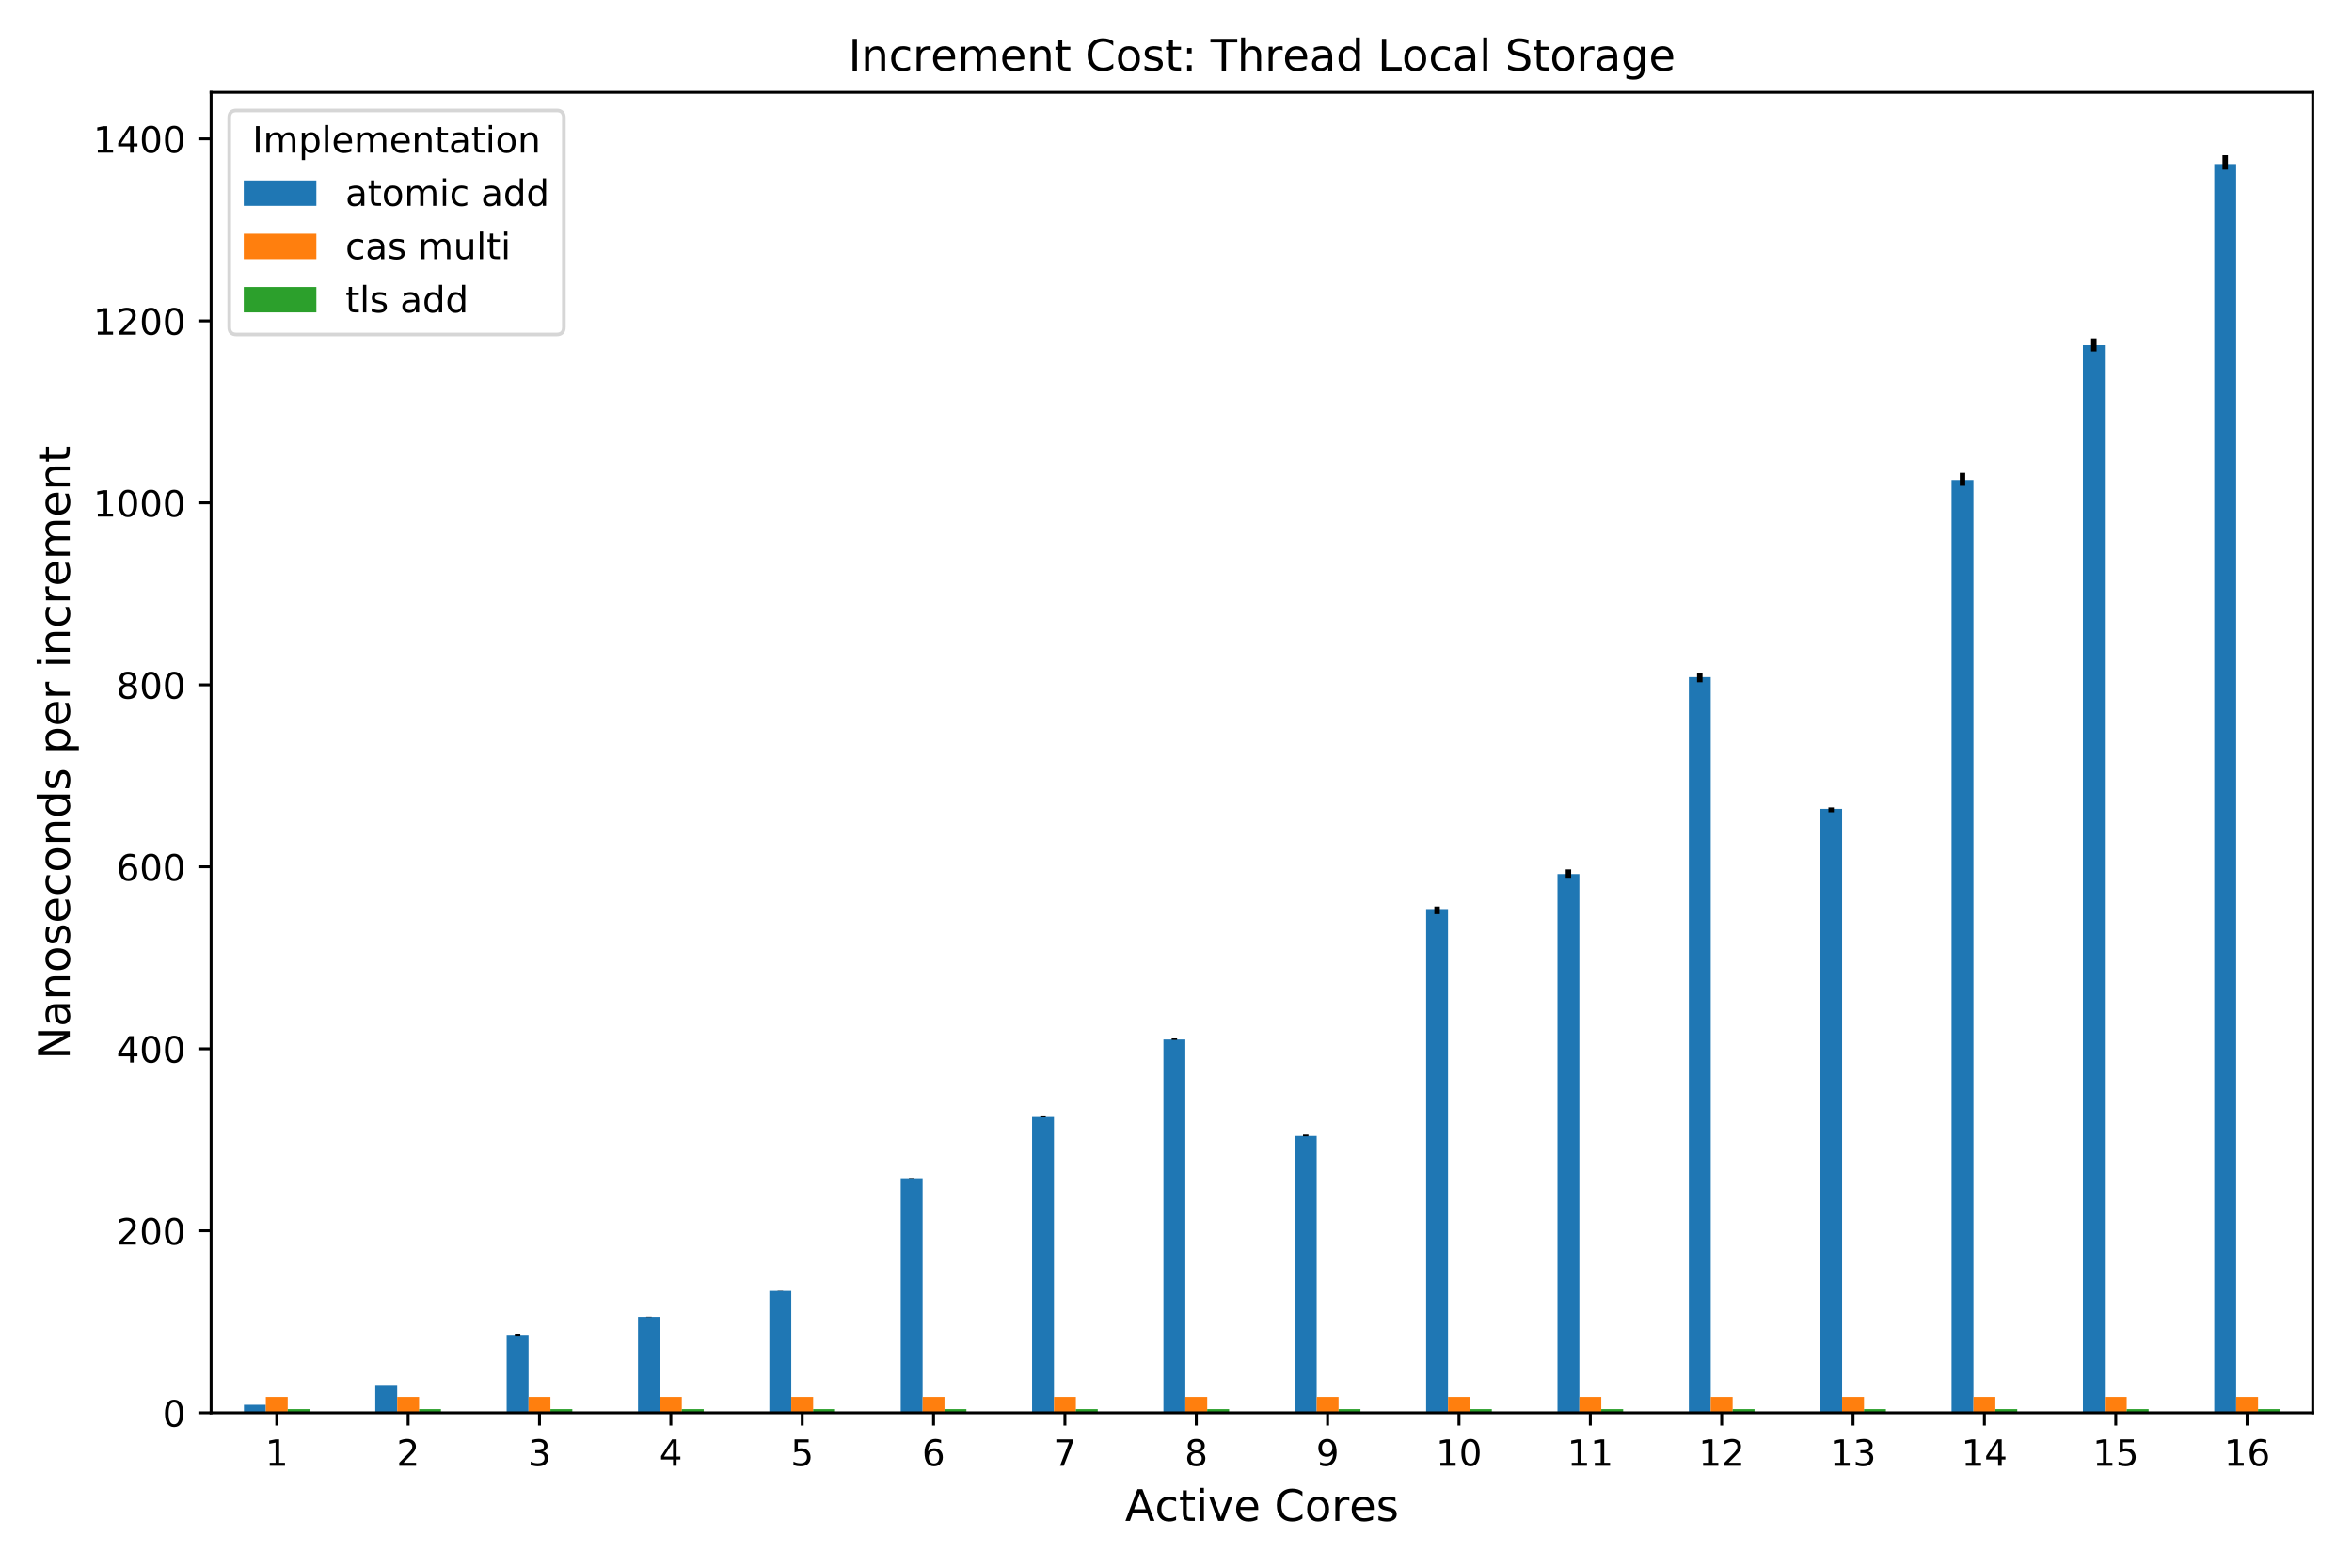 <?xml version="1.0" encoding="utf-8" standalone="no"?>
<!DOCTYPE svg PUBLIC "-//W3C//DTD SVG 1.1//EN"
  "http://www.w3.org/Graphics/SVG/1.1/DTD/svg11.dtd">
<!-- Created with matplotlib (https://matplotlib.org/) -->
<svg height="432pt" version="1.1" viewBox="0 0 648 432" width="648pt" xmlns="http://www.w3.org/2000/svg" xmlns:xlink="http://www.w3.org/1999/xlink">
 <defs>
  <style type="text/css">
*{stroke-linecap:butt;stroke-linejoin:round;}
  </style>
 </defs>
 <g id="figure_1">
  <g id="patch_1">
   <path d="M 0 432 
L 648 432 
L 648 0 
L 0 0 
z
" style="fill:#ffffff;"/>
  </g>
  <g id="axes_1">
   <g id="patch_2">
    <path d="M 58.16 389.32 
L 637.2 389.32 
L 637.2 25.44 
L 58.16 25.44 
z
" style="fill:#ffffff;"/>
   </g>
   <g id="patch_3">
    <path clip-path="url(#p54c3fcca10)" d="M 67.207 389.32 
L 73.239 389.32 
L 73.239 387.113 
L 67.207 387.113 
z
" style="fill:#1f77b4;"/>
   </g>
   <g id="patch_4">
    <path clip-path="url(#p54c3fcca10)" d="M 103.397 389.32 
L 109.429 389.32 
L 109.429 381.622 
L 103.397 381.622 
z
" style="fill:#1f77b4;"/>
   </g>
   <g id="patch_5">
    <path clip-path="url(#p54c3fcca10)" d="M 139.588 389.32 
L 145.619 389.32 
L 145.619 367.855 
L 139.588 367.855 
z
" style="fill:#1f77b4;"/>
   </g>
   <g id="patch_6">
    <path clip-path="url(#p54c3fcca10)" d="M 175.778 389.32 
L 181.809 389.32 
L 181.809 362.89 
L 175.778 362.89 
z
" style="fill:#1f77b4;"/>
   </g>
   <g id="patch_7">
    <path clip-path="url(#p54c3fcca10)" d="M 211.968 389.32 
L 217.999 389.32 
L 217.999 355.518 
L 211.968 355.518 
z
" style="fill:#1f77b4;"/>
   </g>
   <g id="patch_8">
    <path clip-path="url(#p54c3fcca10)" d="M 248.157 389.32 
L 254.189 389.32 
L 254.189 324.675 
L 248.157 324.675 
z
" style="fill:#1f77b4;"/>
   </g>
   <g id="patch_9">
    <path clip-path="url(#p54c3fcca10)" d="M 284.348 389.32 
L 290.379 389.32 
L 290.379 307.573 
L 284.348 307.573 
z
" style="fill:#1f77b4;"/>
   </g>
   <g id="patch_10">
    <path clip-path="url(#p54c3fcca10)" d="M 320.538 389.32 
L 326.569 389.32 
L 326.569 286.459 
L 320.538 286.459 
z
" style="fill:#1f77b4;"/>
   </g>
   <g id="patch_11">
    <path clip-path="url(#p54c3fcca10)" d="M 356.728 389.32 
L 362.759 389.32 
L 362.759 313.039 
L 356.728 313.039 
z
" style="fill:#1f77b4;"/>
   </g>
   <g id="patch_12">
    <path clip-path="url(#p54c3fcca10)" d="M 392.918 389.32 
L 398.949 389.32 
L 398.949 250.5 
L 392.918 250.5 
z
" style="fill:#1f77b4;"/>
   </g>
   <g id="patch_13">
    <path clip-path="url(#p54c3fcca10)" d="M 429.108 389.32 
L 435.139 389.32 
L 435.139 240.871 
L 429.108 240.871 
z
" style="fill:#1f77b4;"/>
   </g>
   <g id="patch_14">
    <path clip-path="url(#p54c3fcca10)" d="M 465.298 389.32 
L 471.329 389.32 
L 471.329 186.582 
L 465.298 186.582 
z
" style="fill:#1f77b4;"/>
   </g>
   <g id="patch_15">
    <path clip-path="url(#p54c3fcca10)" d="M 501.488 389.32 
L 507.519 389.32 
L 507.519 222.892 
L 501.488 222.892 
z
" style="fill:#1f77b4;"/>
   </g>
   <g id="patch_16">
    <path clip-path="url(#p54c3fcca10)" d="M 537.678 389.32 
L 543.709 389.32 
L 543.709 132.268 
L 537.678 132.268 
z
" style="fill:#1f77b4;"/>
   </g>
   <g id="patch_17">
    <path clip-path="url(#p54c3fcca10)" d="M 573.867 389.32 
L 579.899 389.32 
L 579.899 95.131 
L 573.867 95.131 
z
" style="fill:#1f77b4;"/>
   </g>
   <g id="patch_18">
    <path clip-path="url(#p54c3fcca10)" d="M 610.058 389.32 
L 616.089 389.32 
L 616.089 45.205 
L 610.058 45.205 
z
" style="fill:#1f77b4;"/>
   </g>
   <g id="patch_19">
    <path clip-path="url(#p54c3fcca10)" d="M 73.239 389.32 
L 79.271 389.32 
L 79.271 384.932 
L 73.239 384.932 
z
" style="fill:#ff7f0e;"/>
   </g>
   <g id="patch_20">
    <path clip-path="url(#p54c3fcca10)" d="M 109.429 389.32 
L 115.461 389.32 
L 115.461 384.932 
L 109.429 384.932 
z
" style="fill:#ff7f0e;"/>
   </g>
   <g id="patch_21">
    <path clip-path="url(#p54c3fcca10)" d="M 145.619 389.32 
L 151.651 389.32 
L 151.651 384.932 
L 145.619 384.932 
z
" style="fill:#ff7f0e;"/>
   </g>
   <g id="patch_22">
    <path clip-path="url(#p54c3fcca10)" d="M 181.809 389.32 
L 187.841 389.32 
L 187.841 384.932 
L 181.809 384.932 
z
" style="fill:#ff7f0e;"/>
   </g>
   <g id="patch_23">
    <path clip-path="url(#p54c3fcca10)" d="M 217.999 389.32 
L 224.031 389.32 
L 224.031 384.932 
L 217.999 384.932 
z
" style="fill:#ff7f0e;"/>
   </g>
   <g id="patch_24">
    <path clip-path="url(#p54c3fcca10)" d="M 254.189 389.32 
L 260.221 389.32 
L 260.221 384.932 
L 254.189 384.932 
z
" style="fill:#ff7f0e;"/>
   </g>
   <g id="patch_25">
    <path clip-path="url(#p54c3fcca10)" d="M 290.379 389.32 
L 296.411 389.32 
L 296.411 384.932 
L 290.379 384.932 
z
" style="fill:#ff7f0e;"/>
   </g>
   <g id="patch_26">
    <path clip-path="url(#p54c3fcca10)" d="M 326.569 389.32 
L 332.601 389.32 
L 332.601 384.932 
L 326.569 384.932 
z
" style="fill:#ff7f0e;"/>
   </g>
   <g id="patch_27">
    <path clip-path="url(#p54c3fcca10)" d="M 362.759 389.32 
L 368.791 389.32 
L 368.791 384.932 
L 362.759 384.932 
z
" style="fill:#ff7f0e;"/>
   </g>
   <g id="patch_28">
    <path clip-path="url(#p54c3fcca10)" d="M 398.949 389.32 
L 404.981 389.32 
L 404.981 384.932 
L 398.949 384.932 
z
" style="fill:#ff7f0e;"/>
   </g>
   <g id="patch_29">
    <path clip-path="url(#p54c3fcca10)" d="M 435.139 389.32 
L 441.171 389.32 
L 441.171 384.932 
L 435.139 384.932 
z
" style="fill:#ff7f0e;"/>
   </g>
   <g id="patch_30">
    <path clip-path="url(#p54c3fcca10)" d="M 471.329 389.32 
L 477.361 389.32 
L 477.361 384.932 
L 471.329 384.932 
z
" style="fill:#ff7f0e;"/>
   </g>
   <g id="patch_31">
    <path clip-path="url(#p54c3fcca10)" d="M 507.519 389.32 
L 513.551 389.32 
L 513.551 384.932 
L 507.519 384.932 
z
" style="fill:#ff7f0e;"/>
   </g>
   <g id="patch_32">
    <path clip-path="url(#p54c3fcca10)" d="M 543.709 389.32 
L 549.741 389.32 
L 549.741 384.932 
L 543.709 384.932 
z
" style="fill:#ff7f0e;"/>
   </g>
   <g id="patch_33">
    <path clip-path="url(#p54c3fcca10)" d="M 579.899 389.32 
L 585.931 389.32 
L 585.931 384.932 
L 579.899 384.932 
z
" style="fill:#ff7f0e;"/>
   </g>
   <g id="patch_34">
    <path clip-path="url(#p54c3fcca10)" d="M 616.089 389.32 
L 622.121 389.32 
L 622.121 384.932 
L 616.089 384.932 
z
" style="fill:#ff7f0e;"/>
   </g>
   <g id="patch_35">
    <path clip-path="url(#p54c3fcca10)" d="M 79.271 389.32 
L 85.302 389.32 
L 85.302 388.292 
L 79.271 388.292 
z
" style="fill:#2ca02c;"/>
   </g>
   <g id="patch_36">
    <path clip-path="url(#p54c3fcca10)" d="M 115.461 389.32 
L 121.493 389.32 
L 121.493 388.292 
L 115.461 388.292 
z
" style="fill:#2ca02c;"/>
   </g>
   <g id="patch_37">
    <path clip-path="url(#p54c3fcca10)" d="M 151.651 389.32 
L 157.683 389.32 
L 157.683 388.292 
L 151.651 388.292 
z
" style="fill:#2ca02c;"/>
   </g>
   <g id="patch_38">
    <path clip-path="url(#p54c3fcca10)" d="M 187.841 389.32 
L 193.873 389.32 
L 193.873 388.292 
L 187.841 388.292 
z
" style="fill:#2ca02c;"/>
   </g>
   <g id="patch_39">
    <path clip-path="url(#p54c3fcca10)" d="M 224.031 389.32 
L 230.062 389.32 
L 230.062 388.292 
L 224.031 388.292 
z
" style="fill:#2ca02c;"/>
   </g>
   <g id="patch_40">
    <path clip-path="url(#p54c3fcca10)" d="M 260.221 389.32 
L 266.252 389.32 
L 266.252 388.292 
L 260.221 388.292 
z
" style="fill:#2ca02c;"/>
   </g>
   <g id="patch_41">
    <path clip-path="url(#p54c3fcca10)" d="M 296.411 389.32 
L 302.442 389.32 
L 302.442 388.292 
L 296.411 388.292 
z
" style="fill:#2ca02c;"/>
   </g>
   <g id="patch_42">
    <path clip-path="url(#p54c3fcca10)" d="M 332.601 389.32 
L 338.632 389.32 
L 338.632 388.292 
L 332.601 388.292 
z
" style="fill:#2ca02c;"/>
   </g>
   <g id="patch_43">
    <path clip-path="url(#p54c3fcca10)" d="M 368.791 389.32 
L 374.822 389.32 
L 374.822 388.292 
L 368.791 388.292 
z
" style="fill:#2ca02c;"/>
   </g>
   <g id="patch_44">
    <path clip-path="url(#p54c3fcca10)" d="M 404.981 389.32 
L 411.012 389.32 
L 411.012 388.292 
L 404.981 388.292 
z
" style="fill:#2ca02c;"/>
   </g>
   <g id="patch_45">
    <path clip-path="url(#p54c3fcca10)" d="M 441.171 389.32 
L 447.202 389.32 
L 447.202 388.292 
L 441.171 388.292 
z
" style="fill:#2ca02c;"/>
   </g>
   <g id="patch_46">
    <path clip-path="url(#p54c3fcca10)" d="M 477.361 389.32 
L 483.392 389.32 
L 483.392 388.292 
L 477.361 388.292 
z
" style="fill:#2ca02c;"/>
   </g>
   <g id="patch_47">
    <path clip-path="url(#p54c3fcca10)" d="M 513.551 389.32 
L 519.582 389.32 
L 519.582 388.292 
L 513.551 388.292 
z
" style="fill:#2ca02c;"/>
   </g>
   <g id="patch_48">
    <path clip-path="url(#p54c3fcca10)" d="M 549.741 389.32 
L 555.773 389.32 
L 555.773 388.292 
L 549.741 388.292 
z
" style="fill:#2ca02c;"/>
   </g>
   <g id="patch_49">
    <path clip-path="url(#p54c3fcca10)" d="M 585.931 389.32 
L 591.962 389.32 
L 591.962 388.292 
L 585.931 388.292 
z
" style="fill:#2ca02c;"/>
   </g>
   <g id="patch_50">
    <path clip-path="url(#p54c3fcca10)" d="M 622.121 389.32 
L 628.153 389.32 
L 628.153 388.292 
L 622.121 388.292 
z
" style="fill:#2ca02c;"/>
   </g>
   <g id="matplotlib.axis_1">
    <g id="xtick_1">
     <g id="line2d_1">
      <defs>
       <path d="M 0 0 
L 0 3.5 
" id="mfc518bbc66" style="stroke:#000000;stroke-width:0.8;"/>
      </defs>
      <g>
       <use style="stroke:#000000;stroke-width:0.8;" x="76.255" xlink:href="#mfc518bbc66" y="389.32"/>
      </g>
     </g>
     <g id="text_1">
      <!-- 1 -->
      <defs>
       <path d="M 12.406 8.297 
L 28.516 8.297 
L 28.516 63.922 
L 10.984 60.406 
L 10.984 69.391 
L 28.422 72.906 
L 38.281 72.906 
L 38.281 8.297 
L 54.391 8.297 
L 54.391 0 
L 12.406 0 
z
" id="DejaVuSans-49"/>
      </defs>
      <g transform="translate(73.074 403.918)scale(0.1 -0.1)">
       <use xlink:href="#DejaVuSans-49"/>
      </g>
     </g>
    </g>
    <g id="xtick_2">
     <g id="line2d_2">
      <g>
       <use style="stroke:#000000;stroke-width:0.8;" x="112.445" xlink:href="#mfc518bbc66" y="389.32"/>
      </g>
     </g>
     <g id="text_2">
      <!-- 2 -->
      <defs>
       <path d="M 19.188 8.297 
L 53.609 8.297 
L 53.609 0 
L 7.328 0 
L 7.328 8.297 
Q 12.938 14.109 22.625 23.891 
Q 32.328 33.688 34.812 36.531 
Q 39.547 41.844 41.422 45.531 
Q 43.312 49.219 43.312 52.781 
Q 43.312 58.594 39.234 62.25 
Q 35.156 65.922 28.609 65.922 
Q 23.969 65.922 18.812 64.312 
Q 13.672 62.703 7.812 59.422 
L 7.812 69.391 
Q 13.766 71.781 18.938 73 
Q 24.125 74.219 28.422 74.219 
Q 39.75 74.219 46.484 68.547 
Q 53.219 62.891 53.219 53.422 
Q 53.219 48.922 51.531 44.891 
Q 49.859 40.875 45.406 35.406 
Q 44.188 33.984 37.641 27.219 
Q 31.109 20.453 19.188 8.297 
z
" id="DejaVuSans-50"/>
      </defs>
      <g transform="translate(109.264 403.918)scale(0.1 -0.1)">
       <use xlink:href="#DejaVuSans-50"/>
      </g>
     </g>
    </g>
    <g id="xtick_3">
     <g id="line2d_3">
      <g>
       <use style="stroke:#000000;stroke-width:0.8;" x="148.635" xlink:href="#mfc518bbc66" y="389.32"/>
      </g>
     </g>
     <g id="text_3">
      <!-- 3 -->
      <defs>
       <path d="M 40.578 39.312 
Q 47.656 37.797 51.625 33 
Q 55.609 28.219 55.609 21.188 
Q 55.609 10.406 48.188 4.484 
Q 40.766 -1.422 27.094 -1.422 
Q 22.516 -1.422 17.656 -0.516 
Q 12.797 0.391 7.625 2.203 
L 7.625 11.719 
Q 11.719 9.328 16.594 8.109 
Q 21.484 6.891 26.812 6.891 
Q 36.078 6.891 40.938 10.547 
Q 45.797 14.203 45.797 21.188 
Q 45.797 27.641 41.281 31.266 
Q 36.766 34.906 28.719 34.906 
L 20.219 34.906 
L 20.219 43.016 
L 29.109 43.016 
Q 36.375 43.016 40.234 45.922 
Q 44.094 48.828 44.094 54.297 
Q 44.094 59.906 40.109 62.906 
Q 36.141 65.922 28.719 65.922 
Q 24.656 65.922 20.016 65.031 
Q 15.375 64.156 9.812 62.312 
L 9.812 71.094 
Q 15.438 72.656 20.344 73.438 
Q 25.25 74.219 29.594 74.219 
Q 40.828 74.219 47.359 69.109 
Q 53.906 64.016 53.906 55.328 
Q 53.906 49.266 50.438 45.094 
Q 46.969 40.922 40.578 39.312 
z
" id="DejaVuSans-51"/>
      </defs>
      <g transform="translate(145.454 403.918)scale(0.1 -0.1)">
       <use xlink:href="#DejaVuSans-51"/>
      </g>
     </g>
    </g>
    <g id="xtick_4">
     <g id="line2d_4">
      <g>
       <use style="stroke:#000000;stroke-width:0.8;" x="184.825" xlink:href="#mfc518bbc66" y="389.32"/>
      </g>
     </g>
     <g id="text_4">
      <!-- 4 -->
      <defs>
       <path d="M 37.797 64.312 
L 12.891 25.391 
L 37.797 25.391 
z
M 35.203 72.906 
L 47.609 72.906 
L 47.609 25.391 
L 58.016 25.391 
L 58.016 17.188 
L 47.609 17.188 
L 47.609 0 
L 37.797 0 
L 37.797 17.188 
L 4.891 17.188 
L 4.891 26.703 
z
" id="DejaVuSans-52"/>
      </defs>
      <g transform="translate(181.644 403.918)scale(0.1 -0.1)">
       <use xlink:href="#DejaVuSans-52"/>
      </g>
     </g>
    </g>
    <g id="xtick_5">
     <g id="line2d_5">
      <g>
       <use style="stroke:#000000;stroke-width:0.8;" x="221.015" xlink:href="#mfc518bbc66" y="389.32"/>
      </g>
     </g>
     <g id="text_5">
      <!-- 5 -->
      <defs>
       <path d="M 10.797 72.906 
L 49.516 72.906 
L 49.516 64.594 
L 19.828 64.594 
L 19.828 46.734 
Q 21.969 47.469 24.109 47.828 
Q 26.266 48.188 28.422 48.188 
Q 40.625 48.188 47.75 41.5 
Q 54.891 34.812 54.891 23.391 
Q 54.891 11.625 47.562 5.094 
Q 40.234 -1.422 26.906 -1.422 
Q 22.312 -1.422 17.547 -0.641 
Q 12.797 0.141 7.719 1.703 
L 7.719 11.625 
Q 12.109 9.234 16.797 8.062 
Q 21.484 6.891 26.703 6.891 
Q 35.156 6.891 40.078 11.328 
Q 45.016 15.766 45.016 23.391 
Q 45.016 31 40.078 35.438 
Q 35.156 39.891 26.703 39.891 
Q 22.75 39.891 18.812 39.016 
Q 14.891 38.141 10.797 36.281 
z
" id="DejaVuSans-53"/>
      </defs>
      <g transform="translate(217.834 403.918)scale(0.1 -0.1)">
       <use xlink:href="#DejaVuSans-53"/>
      </g>
     </g>
    </g>
    <g id="xtick_6">
     <g id="line2d_6">
      <g>
       <use style="stroke:#000000;stroke-width:0.8;" x="257.205" xlink:href="#mfc518bbc66" y="389.32"/>
      </g>
     </g>
     <g id="text_6">
      <!-- 6 -->
      <defs>
       <path d="M 33.016 40.375 
Q 26.375 40.375 22.484 35.828 
Q 18.609 31.297 18.609 23.391 
Q 18.609 15.531 22.484 10.953 
Q 26.375 6.391 33.016 6.391 
Q 39.656 6.391 43.531 10.953 
Q 47.406 15.531 47.406 23.391 
Q 47.406 31.297 43.531 35.828 
Q 39.656 40.375 33.016 40.375 
z
M 52.594 71.297 
L 52.594 62.312 
Q 48.875 64.062 45.094 64.984 
Q 41.312 65.922 37.594 65.922 
Q 27.828 65.922 22.672 59.328 
Q 17.531 52.734 16.797 39.406 
Q 19.672 43.656 24.016 45.922 
Q 28.375 48.188 33.594 48.188 
Q 44.578 48.188 50.953 41.516 
Q 57.328 34.859 57.328 23.391 
Q 57.328 12.156 50.688 5.359 
Q 44.047 -1.422 33.016 -1.422 
Q 20.359 -1.422 13.672 8.266 
Q 6.984 17.969 6.984 36.375 
Q 6.984 53.656 15.188 63.938 
Q 23.391 74.219 37.203 74.219 
Q 40.922 74.219 44.703 73.484 
Q 48.484 72.75 52.594 71.297 
z
" id="DejaVuSans-54"/>
      </defs>
      <g transform="translate(254.024 403.918)scale(0.1 -0.1)">
       <use xlink:href="#DejaVuSans-54"/>
      </g>
     </g>
    </g>
    <g id="xtick_7">
     <g id="line2d_7">
      <g>
       <use style="stroke:#000000;stroke-width:0.8;" x="293.395" xlink:href="#mfc518bbc66" y="389.32"/>
      </g>
     </g>
     <g id="text_7">
      <!-- 7 -->
      <defs>
       <path d="M 8.203 72.906 
L 55.078 72.906 
L 55.078 68.703 
L 28.609 0 
L 18.312 0 
L 43.219 64.594 
L 8.203 64.594 
z
" id="DejaVuSans-55"/>
      </defs>
      <g transform="translate(290.214 403.918)scale(0.1 -0.1)">
       <use xlink:href="#DejaVuSans-55"/>
      </g>
     </g>
    </g>
    <g id="xtick_8">
     <g id="line2d_8">
      <g>
       <use style="stroke:#000000;stroke-width:0.8;" x="329.585" xlink:href="#mfc518bbc66" y="389.32"/>
      </g>
     </g>
     <g id="text_8">
      <!-- 8 -->
      <defs>
       <path d="M 31.781 34.625 
Q 24.75 34.625 20.719 30.859 
Q 16.703 27.094 16.703 20.516 
Q 16.703 13.922 20.719 10.156 
Q 24.75 6.391 31.781 6.391 
Q 38.812 6.391 42.859 10.172 
Q 46.922 13.969 46.922 20.516 
Q 46.922 27.094 42.891 30.859 
Q 38.875 34.625 31.781 34.625 
z
M 21.922 38.812 
Q 15.578 40.375 12.031 44.719 
Q 8.5 49.078 8.5 55.328 
Q 8.5 64.062 14.719 69.141 
Q 20.953 74.219 31.781 74.219 
Q 42.672 74.219 48.875 69.141 
Q 55.078 64.062 55.078 55.328 
Q 55.078 49.078 51.531 44.719 
Q 48 40.375 41.703 38.812 
Q 48.828 37.156 52.797 32.312 
Q 56.781 27.484 56.781 20.516 
Q 56.781 9.906 50.312 4.234 
Q 43.844 -1.422 31.781 -1.422 
Q 19.734 -1.422 13.25 4.234 
Q 6.781 9.906 6.781 20.516 
Q 6.781 27.484 10.781 32.312 
Q 14.797 37.156 21.922 38.812 
z
M 18.312 54.391 
Q 18.312 48.734 21.844 45.562 
Q 25.391 42.391 31.781 42.391 
Q 38.141 42.391 41.719 45.562 
Q 45.312 48.734 45.312 54.391 
Q 45.312 60.062 41.719 63.234 
Q 38.141 66.406 31.781 66.406 
Q 25.391 66.406 21.844 63.234 
Q 18.312 60.062 18.312 54.391 
z
" id="DejaVuSans-56"/>
      </defs>
      <g transform="translate(326.404 403.918)scale(0.1 -0.1)">
       <use xlink:href="#DejaVuSans-56"/>
      </g>
     </g>
    </g>
    <g id="xtick_9">
     <g id="line2d_9">
      <g>
       <use style="stroke:#000000;stroke-width:0.8;" x="365.775" xlink:href="#mfc518bbc66" y="389.32"/>
      </g>
     </g>
     <g id="text_9">
      <!-- 9 -->
      <defs>
       <path d="M 10.984 1.516 
L 10.984 10.5 
Q 14.703 8.734 18.5 7.812 
Q 22.312 6.891 25.984 6.891 
Q 35.75 6.891 40.891 13.453 
Q 46.047 20.016 46.781 33.406 
Q 43.953 29.203 39.594 26.953 
Q 35.25 24.703 29.984 24.703 
Q 19.047 24.703 12.672 31.312 
Q 6.297 37.938 6.297 49.422 
Q 6.297 60.641 12.938 67.422 
Q 19.578 74.219 30.609 74.219 
Q 43.266 74.219 49.922 64.516 
Q 56.594 54.828 56.594 36.375 
Q 56.594 19.141 48.406 8.859 
Q 40.234 -1.422 26.422 -1.422 
Q 22.703 -1.422 18.891 -0.688 
Q 15.094 0.047 10.984 1.516 
z
M 30.609 32.422 
Q 37.25 32.422 41.125 36.953 
Q 45.016 41.5 45.016 49.422 
Q 45.016 57.281 41.125 61.844 
Q 37.25 66.406 30.609 66.406 
Q 23.969 66.406 20.094 61.844 
Q 16.219 57.281 16.219 49.422 
Q 16.219 41.5 20.094 36.953 
Q 23.969 32.422 30.609 32.422 
z
" id="DejaVuSans-57"/>
      </defs>
      <g transform="translate(362.594 403.918)scale(0.1 -0.1)">
       <use xlink:href="#DejaVuSans-57"/>
      </g>
     </g>
    </g>
    <g id="xtick_10">
     <g id="line2d_10">
      <g>
       <use style="stroke:#000000;stroke-width:0.8;" x="401.965" xlink:href="#mfc518bbc66" y="389.32"/>
      </g>
     </g>
     <g id="text_10">
      <!-- 10 -->
      <defs>
       <path d="M 31.781 66.406 
Q 24.172 66.406 20.328 58.906 
Q 16.5 51.422 16.5 36.375 
Q 16.5 21.391 20.328 13.891 
Q 24.172 6.391 31.781 6.391 
Q 39.453 6.391 43.281 13.891 
Q 47.125 21.391 47.125 36.375 
Q 47.125 51.422 43.281 58.906 
Q 39.453 66.406 31.781 66.406 
z
M 31.781 74.219 
Q 44.047 74.219 50.516 64.516 
Q 56.984 54.828 56.984 36.375 
Q 56.984 17.969 50.516 8.266 
Q 44.047 -1.422 31.781 -1.422 
Q 19.531 -1.422 13.062 8.266 
Q 6.594 17.969 6.594 36.375 
Q 6.594 54.828 13.062 64.516 
Q 19.531 74.219 31.781 74.219 
z
" id="DejaVuSans-48"/>
      </defs>
      <g transform="translate(395.603 403.918)scale(0.1 -0.1)">
       <use xlink:href="#DejaVuSans-49"/>
       <use x="63.623" xlink:href="#DejaVuSans-48"/>
      </g>
     </g>
    </g>
    <g id="xtick_11">
     <g id="line2d_11">
      <g>
       <use style="stroke:#000000;stroke-width:0.8;" x="438.155" xlink:href="#mfc518bbc66" y="389.32"/>
      </g>
     </g>
     <g id="text_11">
      <!-- 11 -->
      <g transform="translate(431.793 403.918)scale(0.1 -0.1)">
       <use xlink:href="#DejaVuSans-49"/>
       <use x="63.623" xlink:href="#DejaVuSans-49"/>
      </g>
     </g>
    </g>
    <g id="xtick_12">
     <g id="line2d_12">
      <g>
       <use style="stroke:#000000;stroke-width:0.8;" x="474.345" xlink:href="#mfc518bbc66" y="389.32"/>
      </g>
     </g>
     <g id="text_12">
      <!-- 12 -->
      <g transform="translate(467.983 403.918)scale(0.1 -0.1)">
       <use xlink:href="#DejaVuSans-49"/>
       <use x="63.623" xlink:href="#DejaVuSans-50"/>
      </g>
     </g>
    </g>
    <g id="xtick_13">
     <g id="line2d_13">
      <g>
       <use style="stroke:#000000;stroke-width:0.8;" x="510.535" xlink:href="#mfc518bbc66" y="389.32"/>
      </g>
     </g>
     <g id="text_13">
      <!-- 13 -->
      <g transform="translate(504.173 403.918)scale(0.1 -0.1)">
       <use xlink:href="#DejaVuSans-49"/>
       <use x="63.623" xlink:href="#DejaVuSans-51"/>
      </g>
     </g>
    </g>
    <g id="xtick_14">
     <g id="line2d_14">
      <g>
       <use style="stroke:#000000;stroke-width:0.8;" x="546.725" xlink:href="#mfc518bbc66" y="389.32"/>
      </g>
     </g>
     <g id="text_14">
      <!-- 14 -->
      <g transform="translate(540.362 403.918)scale(0.1 -0.1)">
       <use xlink:href="#DejaVuSans-49"/>
       <use x="63.623" xlink:href="#DejaVuSans-52"/>
      </g>
     </g>
    </g>
    <g id="xtick_15">
     <g id="line2d_15">
      <g>
       <use style="stroke:#000000;stroke-width:0.8;" x="582.915" xlink:href="#mfc518bbc66" y="389.32"/>
      </g>
     </g>
     <g id="text_15">
      <!-- 15 -->
      <g transform="translate(576.553 403.918)scale(0.1 -0.1)">
       <use xlink:href="#DejaVuSans-49"/>
       <use x="63.623" xlink:href="#DejaVuSans-53"/>
      </g>
     </g>
    </g>
    <g id="xtick_16">
     <g id="line2d_16">
      <g>
       <use style="stroke:#000000;stroke-width:0.8;" x="619.105" xlink:href="#mfc518bbc66" y="389.32"/>
      </g>
     </g>
     <g id="text_16">
      <!-- 16 -->
      <g transform="translate(612.742 403.918)scale(0.1 -0.1)">
       <use xlink:href="#DejaVuSans-49"/>
       <use x="63.623" xlink:href="#DejaVuSans-54"/>
      </g>
     </g>
    </g>
    <g id="text_17">
     <!-- Active Cores -->
     <defs>
      <path d="M 34.188 63.188 
L 20.797 26.906 
L 47.609 26.906 
z
M 28.609 72.906 
L 39.797 72.906 
L 67.578 0 
L 57.328 0 
L 50.688 18.703 
L 17.828 18.703 
L 11.188 0 
L 0.781 0 
z
" id="DejaVuSans-65"/>
      <path d="M 48.781 52.594 
L 48.781 44.188 
Q 44.969 46.297 41.141 47.344 
Q 37.312 48.391 33.406 48.391 
Q 24.656 48.391 19.812 42.844 
Q 14.984 37.312 14.984 27.297 
Q 14.984 17.281 19.812 11.734 
Q 24.656 6.203 33.406 6.203 
Q 37.312 6.203 41.141 7.25 
Q 44.969 8.297 48.781 10.406 
L 48.781 2.094 
Q 45.016 0.344 40.984 -0.531 
Q 36.969 -1.422 32.422 -1.422 
Q 20.062 -1.422 12.781 6.344 
Q 5.516 14.109 5.516 27.297 
Q 5.516 40.672 12.859 48.328 
Q 20.219 56 33.016 56 
Q 37.156 56 41.109 55.141 
Q 45.062 54.297 48.781 52.594 
z
" id="DejaVuSans-99"/>
      <path d="M 18.312 70.219 
L 18.312 54.688 
L 36.812 54.688 
L 36.812 47.703 
L 18.312 47.703 
L 18.312 18.016 
Q 18.312 11.328 20.141 9.422 
Q 21.969 7.516 27.594 7.516 
L 36.812 7.516 
L 36.812 0 
L 27.594 0 
Q 17.188 0 13.234 3.875 
Q 9.281 7.766 9.281 18.016 
L 9.281 47.703 
L 2.688 47.703 
L 2.688 54.688 
L 9.281 54.688 
L 9.281 70.219 
z
" id="DejaVuSans-116"/>
      <path d="M 9.422 54.688 
L 18.406 54.688 
L 18.406 0 
L 9.422 0 
z
M 9.422 75.984 
L 18.406 75.984 
L 18.406 64.594 
L 9.422 64.594 
z
" id="DejaVuSans-105"/>
      <path d="M 2.984 54.688 
L 12.5 54.688 
L 29.594 8.797 
L 46.688 54.688 
L 56.203 54.688 
L 35.688 0 
L 23.484 0 
z
" id="DejaVuSans-118"/>
      <path d="M 56.203 29.594 
L 56.203 25.203 
L 14.891 25.203 
Q 15.484 15.922 20.484 11.062 
Q 25.484 6.203 34.422 6.203 
Q 39.594 6.203 44.453 7.469 
Q 49.312 8.734 54.109 11.281 
L 54.109 2.781 
Q 49.266 0.734 44.188 -0.344 
Q 39.109 -1.422 33.891 -1.422 
Q 20.797 -1.422 13.156 6.188 
Q 5.516 13.812 5.516 26.812 
Q 5.516 40.234 12.766 48.109 
Q 20.016 56 32.328 56 
Q 43.359 56 49.781 48.891 
Q 56.203 41.797 56.203 29.594 
z
M 47.219 32.234 
Q 47.125 39.594 43.094 43.984 
Q 39.062 48.391 32.422 48.391 
Q 24.906 48.391 20.391 44.141 
Q 15.875 39.891 15.188 32.172 
z
" id="DejaVuSans-101"/>
      <path id="DejaVuSans-32"/>
      <path d="M 64.406 67.281 
L 64.406 56.891 
Q 59.422 61.531 53.781 63.812 
Q 48.141 66.109 41.797 66.109 
Q 29.297 66.109 22.656 58.469 
Q 16.016 50.828 16.016 36.375 
Q 16.016 21.969 22.656 14.328 
Q 29.297 6.688 41.797 6.688 
Q 48.141 6.688 53.781 8.984 
Q 59.422 11.281 64.406 15.922 
L 64.406 5.609 
Q 59.234 2.094 53.438 0.328 
Q 47.656 -1.422 41.219 -1.422 
Q 24.656 -1.422 15.125 8.703 
Q 5.609 18.844 5.609 36.375 
Q 5.609 53.953 15.125 64.078 
Q 24.656 74.219 41.219 74.219 
Q 47.75 74.219 53.531 72.484 
Q 59.328 70.75 64.406 67.281 
z
" id="DejaVuSans-67"/>
      <path d="M 30.609 48.391 
Q 23.391 48.391 19.188 42.75 
Q 14.984 37.109 14.984 27.297 
Q 14.984 17.484 19.156 11.844 
Q 23.344 6.203 30.609 6.203 
Q 37.797 6.203 41.984 11.859 
Q 46.188 17.531 46.188 27.297 
Q 46.188 37.016 41.984 42.703 
Q 37.797 48.391 30.609 48.391 
z
M 30.609 56 
Q 42.328 56 49.016 48.375 
Q 55.719 40.766 55.719 27.297 
Q 55.719 13.875 49.016 6.219 
Q 42.328 -1.422 30.609 -1.422 
Q 18.844 -1.422 12.172 6.219 
Q 5.516 13.875 5.516 27.297 
Q 5.516 40.766 12.172 48.375 
Q 18.844 56 30.609 56 
z
" id="DejaVuSans-111"/>
      <path d="M 41.109 46.297 
Q 39.594 47.172 37.812 47.578 
Q 36.031 48 33.891 48 
Q 26.266 48 22.188 43.047 
Q 18.109 38.094 18.109 28.812 
L 18.109 0 
L 9.078 0 
L 9.078 54.688 
L 18.109 54.688 
L 18.109 46.188 
Q 20.953 51.172 25.484 53.578 
Q 30.031 56 36.531 56 
Q 37.453 56 38.578 55.875 
Q 39.703 55.766 41.062 55.516 
z
" id="DejaVuSans-114"/>
      <path d="M 44.281 53.078 
L 44.281 44.578 
Q 40.484 46.531 36.375 47.5 
Q 32.281 48.484 27.875 48.484 
Q 21.188 48.484 17.844 46.438 
Q 14.5 44.391 14.5 40.281 
Q 14.5 37.156 16.891 35.375 
Q 19.281 33.594 26.516 31.984 
L 29.594 31.297 
Q 39.156 29.25 43.188 25.516 
Q 47.219 21.781 47.219 15.094 
Q 47.219 7.469 41.188 3.016 
Q 35.156 -1.422 24.609 -1.422 
Q 20.219 -1.422 15.453 -0.562 
Q 10.688 0.297 5.422 2 
L 5.422 11.281 
Q 10.406 8.688 15.234 7.391 
Q 20.062 6.109 24.812 6.109 
Q 31.156 6.109 34.562 8.281 
Q 37.984 10.453 37.984 14.406 
Q 37.984 18.062 35.516 20.016 
Q 33.062 21.969 24.703 23.781 
L 21.578 24.516 
Q 13.234 26.266 9.516 29.906 
Q 5.812 33.547 5.812 39.891 
Q 5.812 47.609 11.281 51.797 
Q 16.75 56 26.812 56 
Q 31.781 56 36.172 55.266 
Q 40.578 54.547 44.281 53.078 
z
" id="DejaVuSans-115"/>
     </defs>
     <g transform="translate(309.965 419.116)scale(0.12 -0.12)">
      <use xlink:href="#DejaVuSans-65"/>
      <use x="68.393" xlink:href="#DejaVuSans-99"/>
      <use x="123.373" xlink:href="#DejaVuSans-116"/>
      <use x="162.582" xlink:href="#DejaVuSans-105"/>
      <use x="190.365" xlink:href="#DejaVuSans-118"/>
      <use x="249.545" xlink:href="#DejaVuSans-101"/>
      <use x="311.068" xlink:href="#DejaVuSans-32"/>
      <use x="342.855" xlink:href="#DejaVuSans-67"/>
      <use x="412.68" xlink:href="#DejaVuSans-111"/>
      <use x="473.861" xlink:href="#DejaVuSans-114"/>
      <use x="514.943" xlink:href="#DejaVuSans-101"/>
      <use x="576.467" xlink:href="#DejaVuSans-115"/>
     </g>
    </g>
   </g>
   <g id="matplotlib.axis_2">
    <g id="ytick_1">
     <g id="line2d_17">
      <defs>
       <path d="M 0 0 
L -3.5 0 
" id="m3a24eacd0e" style="stroke:#000000;stroke-width:0.8;"/>
      </defs>
      <g>
       <use style="stroke:#000000;stroke-width:0.8;" x="58.16" xlink:href="#m3a24eacd0e" y="389.32"/>
      </g>
     </g>
     <g id="text_18">
      <!-- 0 -->
      <g transform="translate(44.797 393.119)scale(0.1 -0.1)">
       <use xlink:href="#DejaVuSans-48"/>
      </g>
     </g>
    </g>
    <g id="ytick_2">
     <g id="line2d_18">
      <g>
       <use style="stroke:#000000;stroke-width:0.8;" x="58.16" xlink:href="#m3a24eacd0e" y="339.168"/>
      </g>
     </g>
     <g id="text_19">
      <!-- 200 -->
      <g transform="translate(32.072 342.968)scale(0.1 -0.1)">
       <use xlink:href="#DejaVuSans-50"/>
       <use x="63.623" xlink:href="#DejaVuSans-48"/>
       <use x="127.246" xlink:href="#DejaVuSans-48"/>
      </g>
     </g>
    </g>
    <g id="ytick_3">
     <g id="line2d_19">
      <g>
       <use style="stroke:#000000;stroke-width:0.8;" x="58.16" xlink:href="#m3a24eacd0e" y="289.017"/>
      </g>
     </g>
     <g id="text_20">
      <!-- 400 -->
      <g transform="translate(32.072 292.816)scale(0.1 -0.1)">
       <use xlink:href="#DejaVuSans-52"/>
       <use x="63.623" xlink:href="#DejaVuSans-48"/>
       <use x="127.246" xlink:href="#DejaVuSans-48"/>
      </g>
     </g>
    </g>
    <g id="ytick_4">
     <g id="line2d_20">
      <g>
       <use style="stroke:#000000;stroke-width:0.8;" x="58.16" xlink:href="#m3a24eacd0e" y="238.865"/>
      </g>
     </g>
     <g id="text_21">
      <!-- 600 -->
      <g transform="translate(32.072 242.665)scale(0.1 -0.1)">
       <use xlink:href="#DejaVuSans-54"/>
       <use x="63.623" xlink:href="#DejaVuSans-48"/>
       <use x="127.246" xlink:href="#DejaVuSans-48"/>
      </g>
     </g>
    </g>
    <g id="ytick_5">
     <g id="line2d_21">
      <g>
       <use style="stroke:#000000;stroke-width:0.8;" x="58.16" xlink:href="#m3a24eacd0e" y="188.714"/>
      </g>
     </g>
     <g id="text_22">
      <!-- 800 -->
      <g transform="translate(32.072 192.513)scale(0.1 -0.1)">
       <use xlink:href="#DejaVuSans-56"/>
       <use x="63.623" xlink:href="#DejaVuSans-48"/>
       <use x="127.246" xlink:href="#DejaVuSans-48"/>
      </g>
     </g>
    </g>
    <g id="ytick_6">
     <g id="line2d_22">
      <g>
       <use style="stroke:#000000;stroke-width:0.8;" x="58.16" xlink:href="#m3a24eacd0e" y="138.562"/>
      </g>
     </g>
     <g id="text_23">
      <!-- 1000 -->
      <g transform="translate(25.71 142.361)scale(0.1 -0.1)">
       <use xlink:href="#DejaVuSans-49"/>
       <use x="63.623" xlink:href="#DejaVuSans-48"/>
       <use x="127.246" xlink:href="#DejaVuSans-48"/>
       <use x="190.869" xlink:href="#DejaVuSans-48"/>
      </g>
     </g>
    </g>
    <g id="ytick_7">
     <g id="line2d_23">
      <g>
       <use style="stroke:#000000;stroke-width:0.8;" x="58.16" xlink:href="#m3a24eacd0e" y="88.411"/>
      </g>
     </g>
     <g id="text_24">
      <!-- 1200 -->
      <g transform="translate(25.71 92.21)scale(0.1 -0.1)">
       <use xlink:href="#DejaVuSans-49"/>
       <use x="63.623" xlink:href="#DejaVuSans-50"/>
       <use x="127.246" xlink:href="#DejaVuSans-48"/>
       <use x="190.869" xlink:href="#DejaVuSans-48"/>
      </g>
     </g>
    </g>
    <g id="ytick_8">
     <g id="line2d_24">
      <g>
       <use style="stroke:#000000;stroke-width:0.8;" x="58.16" xlink:href="#m3a24eacd0e" y="38.259"/>
      </g>
     </g>
     <g id="text_25">
      <!-- 1400 -->
      <g transform="translate(25.71 42.058)scale(0.1 -0.1)">
       <use xlink:href="#DejaVuSans-49"/>
       <use x="63.623" xlink:href="#DejaVuSans-52"/>
       <use x="127.246" xlink:href="#DejaVuSans-48"/>
       <use x="190.869" xlink:href="#DejaVuSans-48"/>
      </g>
     </g>
    </g>
    <g id="text_26">
     <!-- Nanoseconds per increment -->
     <defs>
      <path d="M 9.812 72.906 
L 23.094 72.906 
L 55.422 11.922 
L 55.422 72.906 
L 64.984 72.906 
L 64.984 0 
L 51.703 0 
L 19.391 60.984 
L 19.391 0 
L 9.812 0 
z
" id="DejaVuSans-78"/>
      <path d="M 34.281 27.484 
Q 23.391 27.484 19.188 25 
Q 14.984 22.516 14.984 16.5 
Q 14.984 11.719 18.141 8.906 
Q 21.297 6.109 26.703 6.109 
Q 34.188 6.109 38.703 11.406 
Q 43.219 16.703 43.219 25.484 
L 43.219 27.484 
z
M 52.203 31.203 
L 52.203 0 
L 43.219 0 
L 43.219 8.297 
Q 40.141 3.328 35.547 0.953 
Q 30.953 -1.422 24.312 -1.422 
Q 15.922 -1.422 10.953 3.297 
Q 6 8.016 6 15.922 
Q 6 25.141 12.172 29.828 
Q 18.359 34.516 30.609 34.516 
L 43.219 34.516 
L 43.219 35.406 
Q 43.219 41.609 39.141 45 
Q 35.062 48.391 27.688 48.391 
Q 23 48.391 18.547 47.266 
Q 14.109 46.141 10.016 43.891 
L 10.016 52.203 
Q 14.938 54.109 19.578 55.047 
Q 24.219 56 28.609 56 
Q 40.484 56 46.344 49.844 
Q 52.203 43.703 52.203 31.203 
z
" id="DejaVuSans-97"/>
      <path d="M 54.891 33.016 
L 54.891 0 
L 45.906 0 
L 45.906 32.719 
Q 45.906 40.484 42.875 44.328 
Q 39.844 48.188 33.797 48.188 
Q 26.516 48.188 22.312 43.547 
Q 18.109 38.922 18.109 30.906 
L 18.109 0 
L 9.078 0 
L 9.078 54.688 
L 18.109 54.688 
L 18.109 46.188 
Q 21.344 51.125 25.703 53.562 
Q 30.078 56 35.797 56 
Q 45.219 56 50.047 50.172 
Q 54.891 44.344 54.891 33.016 
z
" id="DejaVuSans-110"/>
      <path d="M 45.406 46.391 
L 45.406 75.984 
L 54.391 75.984 
L 54.391 0 
L 45.406 0 
L 45.406 8.203 
Q 42.578 3.328 38.25 0.953 
Q 33.938 -1.422 27.875 -1.422 
Q 17.969 -1.422 11.734 6.484 
Q 5.516 14.406 5.516 27.297 
Q 5.516 40.188 11.734 48.094 
Q 17.969 56 27.875 56 
Q 33.938 56 38.25 53.625 
Q 42.578 51.266 45.406 46.391 
z
M 14.797 27.297 
Q 14.797 17.391 18.875 11.75 
Q 22.953 6.109 30.078 6.109 
Q 37.203 6.109 41.297 11.75 
Q 45.406 17.391 45.406 27.297 
Q 45.406 37.203 41.297 42.844 
Q 37.203 48.484 30.078 48.484 
Q 22.953 48.484 18.875 42.844 
Q 14.797 37.203 14.797 27.297 
z
" id="DejaVuSans-100"/>
      <path d="M 18.109 8.203 
L 18.109 -20.797 
L 9.078 -20.797 
L 9.078 54.688 
L 18.109 54.688 
L 18.109 46.391 
Q 20.953 51.266 25.266 53.625 
Q 29.594 56 35.594 56 
Q 45.562 56 51.781 48.094 
Q 58.016 40.188 58.016 27.297 
Q 58.016 14.406 51.781 6.484 
Q 45.562 -1.422 35.594 -1.422 
Q 29.594 -1.422 25.266 0.953 
Q 20.953 3.328 18.109 8.203 
z
M 48.688 27.297 
Q 48.688 37.203 44.609 42.844 
Q 40.531 48.484 33.406 48.484 
Q 26.266 48.484 22.188 42.844 
Q 18.109 37.203 18.109 27.297 
Q 18.109 17.391 22.188 11.75 
Q 26.266 6.109 33.406 6.109 
Q 40.531 6.109 44.609 11.75 
Q 48.688 17.391 48.688 27.297 
z
" id="DejaVuSans-112"/>
      <path d="M 52 44.188 
Q 55.375 50.25 60.062 53.125 
Q 64.75 56 71.094 56 
Q 79.641 56 84.281 50.016 
Q 88.922 44.047 88.922 33.016 
L 88.922 0 
L 79.891 0 
L 79.891 32.719 
Q 79.891 40.578 77.094 44.375 
Q 74.312 48.188 68.609 48.188 
Q 61.625 48.188 57.562 43.547 
Q 53.516 38.922 53.516 30.906 
L 53.516 0 
L 44.484 0 
L 44.484 32.719 
Q 44.484 40.625 41.703 44.406 
Q 38.922 48.188 33.109 48.188 
Q 26.219 48.188 22.156 43.531 
Q 18.109 38.875 18.109 30.906 
L 18.109 0 
L 9.078 0 
L 9.078 54.688 
L 18.109 54.688 
L 18.109 46.188 
Q 21.188 51.219 25.484 53.609 
Q 29.781 56 35.688 56 
Q 41.656 56 45.828 52.969 
Q 50 49.953 52 44.188 
z
" id="DejaVuSans-109"/>
     </defs>
     <g transform="translate(19.214 291.942)rotate(-90)scale(0.12 -0.12)">
      <use xlink:href="#DejaVuSans-78"/>
      <use x="74.805" xlink:href="#DejaVuSans-97"/>
      <use x="136.084" xlink:href="#DejaVuSans-110"/>
      <use x="199.463" xlink:href="#DejaVuSans-111"/>
      <use x="260.645" xlink:href="#DejaVuSans-115"/>
      <use x="312.744" xlink:href="#DejaVuSans-101"/>
      <use x="374.268" xlink:href="#DejaVuSans-99"/>
      <use x="429.248" xlink:href="#DejaVuSans-111"/>
      <use x="490.43" xlink:href="#DejaVuSans-110"/>
      <use x="553.809" xlink:href="#DejaVuSans-100"/>
      <use x="617.285" xlink:href="#DejaVuSans-115"/>
      <use x="669.385" xlink:href="#DejaVuSans-32"/>
      <use x="701.172" xlink:href="#DejaVuSans-112"/>
      <use x="764.648" xlink:href="#DejaVuSans-101"/>
      <use x="826.172" xlink:href="#DejaVuSans-114"/>
      <use x="867.285" xlink:href="#DejaVuSans-32"/>
      <use x="899.072" xlink:href="#DejaVuSans-105"/>
      <use x="926.855" xlink:href="#DejaVuSans-110"/>
      <use x="990.234" xlink:href="#DejaVuSans-99"/>
      <use x="1045.215" xlink:href="#DejaVuSans-114"/>
      <use x="1086.297" xlink:href="#DejaVuSans-101"/>
      <use x="1147.82" xlink:href="#DejaVuSans-109"/>
      <use x="1245.232" xlink:href="#DejaVuSans-101"/>
      <use x="1306.756" xlink:href="#DejaVuSans-110"/>
      <use x="1370.135" xlink:href="#DejaVuSans-116"/>
     </g>
    </g>
   </g>
   <g id="LineCollection_1">
    <path clip-path="url(#p54c3fcca10)" d="M 70.223 387.113 
L 70.223 387.113 
" style="fill:none;stroke:#000000;stroke-width:1.5;"/>
    <path clip-path="url(#p54c3fcca10)" d="M 106.413 381.622 
L 106.413 381.622 
" style="fill:none;stroke:#000000;stroke-width:1.5;"/>
    <path clip-path="url(#p54c3fcca10)" d="M 142.603 368.086 
L 142.603 367.539 
" style="fill:none;stroke:#000000;stroke-width:1.5;"/>
    <path clip-path="url(#p54c3fcca10)" d="M 178.793 362.945 
L 178.793 362.84 
" style="fill:none;stroke:#000000;stroke-width:1.5;"/>
    <path clip-path="url(#p54c3fcca10)" d="M 214.983 355.558 
L 214.983 355.478 
" style="fill:none;stroke:#000000;stroke-width:1.5;"/>
    <path clip-path="url(#p54c3fcca10)" d="M 251.173 324.725 
L 251.173 324.609 
" style="fill:none;stroke:#000000;stroke-width:1.5;"/>
    <path clip-path="url(#p54c3fcca10)" d="M 287.363 307.738 
L 287.363 307.392 
" style="fill:none;stroke:#000000;stroke-width:1.5;"/>
    <path clip-path="url(#p54c3fcca10)" d="M 323.553 286.574 
L 323.553 286.153 
" style="fill:none;stroke:#000000;stroke-width:1.5;"/>
    <path clip-path="url(#p54c3fcca10)" d="M 359.743 313.155 
L 359.743 312.658 
" style="fill:none;stroke:#000000;stroke-width:1.5;"/>
    <path clip-path="url(#p54c3fcca10)" d="M 395.933 251.91 
L 395.933 249.798 
" style="fill:none;stroke:#000000;stroke-width:1.5;"/>
    <path clip-path="url(#p54c3fcca10)" d="M 432.123 241.879 
L 432.123 239.592 
" style="fill:none;stroke:#000000;stroke-width:1.5;"/>
    <path clip-path="url(#p54c3fcca10)" d="M 468.313 188.002 
L 468.313 185.574 
" style="fill:none;stroke:#000000;stroke-width:1.5;"/>
    <path clip-path="url(#p54c3fcca10)" d="M 504.503 223.835 
L 504.503 222.501 
" style="fill:none;stroke:#000000;stroke-width:1.5;"/>
    <path clip-path="url(#p54c3fcca10)" d="M 540.693 133.873 
L 540.693 130.287 
" style="fill:none;stroke:#000000;stroke-width:1.5;"/>
    <path clip-path="url(#p54c3fcca10)" d="M 576.883 96.831 
L 576.883 93.22 
" style="fill:none;stroke:#000000;stroke-width:1.5;"/>
    <path clip-path="url(#p54c3fcca10)" d="M 613.073 46.74 
L 613.073 42.768 
" style="fill:none;stroke:#000000;stroke-width:1.5;"/>
   </g>
   <g id="LineCollection_2">
    <path clip-path="url(#p54c3fcca10)" d="M 76.255 384.932 
L 76.255 384.932 
" style="fill:none;stroke:#000000;stroke-width:1.5;"/>
    <path clip-path="url(#p54c3fcca10)" d="M 112.445 384.932 
L 112.445 384.932 
" style="fill:none;stroke:#000000;stroke-width:1.5;"/>
    <path clip-path="url(#p54c3fcca10)" d="M 148.635 384.932 
L 148.635 384.932 
" style="fill:none;stroke:#000000;stroke-width:1.5;"/>
    <path clip-path="url(#p54c3fcca10)" d="M 184.825 384.932 
L 184.825 384.932 
" style="fill:none;stroke:#000000;stroke-width:1.5;"/>
    <path clip-path="url(#p54c3fcca10)" d="M 221.015 384.932 
L 221.015 384.932 
" style="fill:none;stroke:#000000;stroke-width:1.5;"/>
    <path clip-path="url(#p54c3fcca10)" d="M 257.205 384.932 
L 257.205 384.932 
" style="fill:none;stroke:#000000;stroke-width:1.5;"/>
    <path clip-path="url(#p54c3fcca10)" d="M 293.395 384.932 
L 293.395 384.932 
" style="fill:none;stroke:#000000;stroke-width:1.5;"/>
    <path clip-path="url(#p54c3fcca10)" d="M 329.585 384.932 
L 329.585 384.932 
" style="fill:none;stroke:#000000;stroke-width:1.5;"/>
    <path clip-path="url(#p54c3fcca10)" d="M 365.775 384.932 
L 365.775 384.932 
" style="fill:none;stroke:#000000;stroke-width:1.5;"/>
    <path clip-path="url(#p54c3fcca10)" d="M 401.965 384.932 
L 401.965 384.932 
" style="fill:none;stroke:#000000;stroke-width:1.5;"/>
    <path clip-path="url(#p54c3fcca10)" d="M 438.155 384.932 
L 438.155 384.932 
" style="fill:none;stroke:#000000;stroke-width:1.5;"/>
    <path clip-path="url(#p54c3fcca10)" d="M 474.345 384.932 
L 474.345 384.932 
" style="fill:none;stroke:#000000;stroke-width:1.5;"/>
    <path clip-path="url(#p54c3fcca10)" d="M 510.535 384.932 
L 510.535 384.932 
" style="fill:none;stroke:#000000;stroke-width:1.5;"/>
    <path clip-path="url(#p54c3fcca10)" d="M 546.725 384.932 
L 546.725 384.932 
" style="fill:none;stroke:#000000;stroke-width:1.5;"/>
    <path clip-path="url(#p54c3fcca10)" d="M 582.915 384.932 
L 582.915 384.932 
" style="fill:none;stroke:#000000;stroke-width:1.5;"/>
    <path clip-path="url(#p54c3fcca10)" d="M 619.105 384.932 
L 619.105 384.932 
" style="fill:none;stroke:#000000;stroke-width:1.5;"/>
   </g>
   <g id="LineCollection_3">
    <path clip-path="url(#p54c3fcca10)" d="M 82.287 388.292 
L 82.287 388.292 
" style="fill:none;stroke:#000000;stroke-width:1.5;"/>
    <path clip-path="url(#p54c3fcca10)" d="M 118.477 388.292 
L 118.477 388.292 
" style="fill:none;stroke:#000000;stroke-width:1.5;"/>
    <path clip-path="url(#p54c3fcca10)" d="M 154.667 388.292 
L 154.667 388.292 
" style="fill:none;stroke:#000000;stroke-width:1.5;"/>
    <path clip-path="url(#p54c3fcca10)" d="M 190.857 388.292 
L 190.857 388.292 
" style="fill:none;stroke:#000000;stroke-width:1.5;"/>
    <path clip-path="url(#p54c3fcca10)" d="M 227.047 388.292 
L 227.047 388.292 
" style="fill:none;stroke:#000000;stroke-width:1.5;"/>
    <path clip-path="url(#p54c3fcca10)" d="M 263.237 388.292 
L 263.237 388.292 
" style="fill:none;stroke:#000000;stroke-width:1.5;"/>
    <path clip-path="url(#p54c3fcca10)" d="M 299.427 388.292 
L 299.427 388.292 
" style="fill:none;stroke:#000000;stroke-width:1.5;"/>
    <path clip-path="url(#p54c3fcca10)" d="M 335.617 388.292 
L 335.617 388.292 
" style="fill:none;stroke:#000000;stroke-width:1.5;"/>
    <path clip-path="url(#p54c3fcca10)" d="M 371.807 388.292 
L 371.807 388.292 
" style="fill:none;stroke:#000000;stroke-width:1.5;"/>
    <path clip-path="url(#p54c3fcca10)" d="M 407.997 388.292 
L 407.997 388.292 
" style="fill:none;stroke:#000000;stroke-width:1.5;"/>
    <path clip-path="url(#p54c3fcca10)" d="M 444.187 388.292 
L 444.187 388.292 
" style="fill:none;stroke:#000000;stroke-width:1.5;"/>
    <path clip-path="url(#p54c3fcca10)" d="M 480.377 388.292 
L 480.377 388.292 
" style="fill:none;stroke:#000000;stroke-width:1.5;"/>
    <path clip-path="url(#p54c3fcca10)" d="M 516.567 388.292 
L 516.567 388.292 
" style="fill:none;stroke:#000000;stroke-width:1.5;"/>
    <path clip-path="url(#p54c3fcca10)" d="M 552.757 388.292 
L 552.757 388.292 
" style="fill:none;stroke:#000000;stroke-width:1.5;"/>
    <path clip-path="url(#p54c3fcca10)" d="M 588.947 388.292 
L 588.947 388.292 
" style="fill:none;stroke:#000000;stroke-width:1.5;"/>
    <path clip-path="url(#p54c3fcca10)" d="M 625.137 388.292 
L 625.137 388.292 
" style="fill:none;stroke:#000000;stroke-width:1.5;"/>
   </g>
   <g id="patch_51">
    <path d="M 58.16 389.32 
L 58.16 25.44 
" style="fill:none;stroke:#000000;stroke-linecap:square;stroke-linejoin:miter;stroke-width:0.8;"/>
   </g>
   <g id="patch_52">
    <path d="M 637.2 389.32 
L 637.2 25.44 
" style="fill:none;stroke:#000000;stroke-linecap:square;stroke-linejoin:miter;stroke-width:0.8;"/>
   </g>
   <g id="patch_53">
    <path d="M 58.16 389.32 
L 637.2 389.32 
" style="fill:none;stroke:#000000;stroke-linecap:square;stroke-linejoin:miter;stroke-width:0.8;"/>
   </g>
   <g id="patch_54">
    <path d="M 58.16 25.44 
L 637.2 25.44 
" style="fill:none;stroke:#000000;stroke-linecap:square;stroke-linejoin:miter;stroke-width:0.8;"/>
   </g>
   <g id="text_27">
    <!-- Increment Cost: Thread Local Storage -->
    <defs>
     <path d="M 9.812 72.906 
L 19.672 72.906 
L 19.672 0 
L 9.812 0 
z
" id="DejaVuSans-73"/>
     <path d="M 11.719 12.406 
L 22.016 12.406 
L 22.016 0 
L 11.719 0 
z
M 11.719 51.703 
L 22.016 51.703 
L 22.016 39.312 
L 11.719 39.312 
z
" id="DejaVuSans-58"/>
     <path d="M -0.297 72.906 
L 61.375 72.906 
L 61.375 64.594 
L 35.5 64.594 
L 35.5 0 
L 25.594 0 
L 25.594 64.594 
L -0.297 64.594 
z
" id="DejaVuSans-84"/>
     <path d="M 54.891 33.016 
L 54.891 0 
L 45.906 0 
L 45.906 32.719 
Q 45.906 40.484 42.875 44.328 
Q 39.844 48.188 33.797 48.188 
Q 26.516 48.188 22.312 43.547 
Q 18.109 38.922 18.109 30.906 
L 18.109 0 
L 9.078 0 
L 9.078 75.984 
L 18.109 75.984 
L 18.109 46.188 
Q 21.344 51.125 25.703 53.562 
Q 30.078 56 35.797 56 
Q 45.219 56 50.047 50.172 
Q 54.891 44.344 54.891 33.016 
z
" id="DejaVuSans-104"/>
     <path d="M 9.812 72.906 
L 19.672 72.906 
L 19.672 8.297 
L 55.172 8.297 
L 55.172 0 
L 9.812 0 
z
" id="DejaVuSans-76"/>
     <path d="M 9.422 75.984 
L 18.406 75.984 
L 18.406 0 
L 9.422 0 
z
" id="DejaVuSans-108"/>
     <path d="M 53.516 70.516 
L 53.516 60.891 
Q 47.906 63.578 42.922 64.891 
Q 37.938 66.219 33.297 66.219 
Q 25.25 66.219 20.875 63.094 
Q 16.5 59.969 16.5 54.203 
Q 16.5 49.359 19.406 46.891 
Q 22.312 44.438 30.422 42.922 
L 36.375 41.703 
Q 47.406 39.594 52.656 34.297 
Q 57.906 29 57.906 20.125 
Q 57.906 9.516 50.797 4.047 
Q 43.703 -1.422 29.984 -1.422 
Q 24.812 -1.422 18.969 -0.25 
Q 13.141 0.922 6.891 3.219 
L 6.891 13.375 
Q 12.891 10.016 18.656 8.297 
Q 24.422 6.594 29.984 6.594 
Q 38.422 6.594 43.016 9.906 
Q 47.609 13.234 47.609 19.391 
Q 47.609 24.75 44.312 27.781 
Q 41.016 30.812 33.5 32.328 
L 27.484 33.5 
Q 16.453 35.688 11.516 40.375 
Q 6.594 45.062 6.594 53.422 
Q 6.594 63.094 13.406 68.656 
Q 20.219 74.219 32.172 74.219 
Q 37.312 74.219 42.625 73.281 
Q 47.953 72.359 53.516 70.516 
z
" id="DejaVuSans-83"/>
     <path d="M 45.406 27.984 
Q 45.406 37.75 41.375 43.109 
Q 37.359 48.484 30.078 48.484 
Q 22.859 48.484 18.828 43.109 
Q 14.797 37.75 14.797 27.984 
Q 14.797 18.266 18.828 12.891 
Q 22.859 7.516 30.078 7.516 
Q 37.359 7.516 41.375 12.891 
Q 45.406 18.266 45.406 27.984 
z
M 54.391 6.781 
Q 54.391 -7.172 48.188 -13.984 
Q 42 -20.797 29.203 -20.797 
Q 24.469 -20.797 20.266 -20.094 
Q 16.062 -19.391 12.109 -17.922 
L 12.109 -9.188 
Q 16.062 -11.328 19.922 -12.344 
Q 23.781 -13.375 27.781 -13.375 
Q 36.625 -13.375 41.016 -8.766 
Q 45.406 -4.156 45.406 5.172 
L 45.406 9.625 
Q 42.625 4.781 38.281 2.391 
Q 33.938 0 27.875 0 
Q 17.828 0 11.672 7.656 
Q 5.516 15.328 5.516 27.984 
Q 5.516 40.672 11.672 48.328 
Q 17.828 56 27.875 56 
Q 33.938 56 38.281 53.609 
Q 42.625 51.219 45.406 46.391 
L 45.406 54.688 
L 54.391 54.688 
z
" id="DejaVuSans-103"/>
    </defs>
    <g transform="translate(233.731 19.44)scale(0.12 -0.12)">
     <use xlink:href="#DejaVuSans-73"/>
     <use x="29.492" xlink:href="#DejaVuSans-110"/>
     <use x="92.871" xlink:href="#DejaVuSans-99"/>
     <use x="147.852" xlink:href="#DejaVuSans-114"/>
     <use x="188.934" xlink:href="#DejaVuSans-101"/>
     <use x="250.457" xlink:href="#DejaVuSans-109"/>
     <use x="347.869" xlink:href="#DejaVuSans-101"/>
     <use x="409.393" xlink:href="#DejaVuSans-110"/>
     <use x="472.771" xlink:href="#DejaVuSans-116"/>
     <use x="511.98" xlink:href="#DejaVuSans-32"/>
     <use x="543.768" xlink:href="#DejaVuSans-67"/>
     <use x="613.592" xlink:href="#DejaVuSans-111"/>
     <use x="674.773" xlink:href="#DejaVuSans-115"/>
     <use x="726.873" xlink:href="#DejaVuSans-116"/>
     <use x="766.082" xlink:href="#DejaVuSans-58"/>
     <use x="799.773" xlink:href="#DejaVuSans-32"/>
     <use x="831.561" xlink:href="#DejaVuSans-84"/>
     <use x="892.645" xlink:href="#DejaVuSans-104"/>
     <use x="956.023" xlink:href="#DejaVuSans-114"/>
     <use x="997.105" xlink:href="#DejaVuSans-101"/>
     <use x="1058.629" xlink:href="#DejaVuSans-97"/>
     <use x="1119.908" xlink:href="#DejaVuSans-100"/>
     <use x="1183.385" xlink:href="#DejaVuSans-32"/>
     <use x="1215.172" xlink:href="#DejaVuSans-76"/>
     <use x="1270.869" xlink:href="#DejaVuSans-111"/>
     <use x="1332.051" xlink:href="#DejaVuSans-99"/>
     <use x="1387.031" xlink:href="#DejaVuSans-97"/>
     <use x="1448.311" xlink:href="#DejaVuSans-108"/>
     <use x="1476.094" xlink:href="#DejaVuSans-32"/>
     <use x="1507.881" xlink:href="#DejaVuSans-83"/>
     <use x="1571.357" xlink:href="#DejaVuSans-116"/>
     <use x="1610.566" xlink:href="#DejaVuSans-111"/>
     <use x="1671.748" xlink:href="#DejaVuSans-114"/>
     <use x="1712.861" xlink:href="#DejaVuSans-97"/>
     <use x="1774.141" xlink:href="#DejaVuSans-103"/>
     <use x="1837.617" xlink:href="#DejaVuSans-101"/>
    </g>
   </g>
   <g id="legend_1">
    <g id="patch_55">
     <path d="M 65.16 92.153 
L 153.347 92.153 
Q 155.347 92.153 155.347 90.153 
L 155.347 32.44 
Q 155.347 30.44 153.347 30.44 
L 65.16 30.44 
Q 63.16 30.44 63.16 32.44 
L 63.16 90.153 
Q 63.16 92.153 65.16 92.153 
z
" style="fill:#ffffff;opacity:0.8;stroke:#cccccc;stroke-linejoin:miter;"/>
    </g>
    <g id="text_28">
     <!-- Implementation -->
     <g transform="translate(69.551 42.038)scale(0.1 -0.1)">
      <use xlink:href="#DejaVuSans-73"/>
      <use x="29.492" xlink:href="#DejaVuSans-109"/>
      <use x="126.904" xlink:href="#DejaVuSans-112"/>
      <use x="190.381" xlink:href="#DejaVuSans-108"/>
      <use x="218.164" xlink:href="#DejaVuSans-101"/>
      <use x="279.688" xlink:href="#DejaVuSans-109"/>
      <use x="377.1" xlink:href="#DejaVuSans-101"/>
      <use x="438.623" xlink:href="#DejaVuSans-110"/>
      <use x="502.002" xlink:href="#DejaVuSans-116"/>
      <use x="541.211" xlink:href="#DejaVuSans-97"/>
      <use x="602.49" xlink:href="#DejaVuSans-116"/>
      <use x="641.699" xlink:href="#DejaVuSans-105"/>
      <use x="669.482" xlink:href="#DejaVuSans-111"/>
      <use x="730.664" xlink:href="#DejaVuSans-110"/>
     </g>
    </g>
    <g id="patch_56">
     <path d="M 67.16 56.717 
L 87.16 56.717 
L 87.16 49.717 
L 67.16 49.717 
z
" style="fill:#1f77b4;"/>
    </g>
    <g id="text_29">
     <!-- atomic add -->
     <g transform="translate(95.16 56.717)scale(0.1 -0.1)">
      <use xlink:href="#DejaVuSans-97"/>
      <use x="61.279" xlink:href="#DejaVuSans-116"/>
      <use x="100.488" xlink:href="#DejaVuSans-111"/>
      <use x="161.67" xlink:href="#DejaVuSans-109"/>
      <use x="259.082" xlink:href="#DejaVuSans-105"/>
      <use x="286.865" xlink:href="#DejaVuSans-99"/>
      <use x="341.846" xlink:href="#DejaVuSans-32"/>
      <use x="373.633" xlink:href="#DejaVuSans-97"/>
      <use x="434.912" xlink:href="#DejaVuSans-100"/>
      <use x="498.389" xlink:href="#DejaVuSans-100"/>
     </g>
    </g>
    <g id="patch_57">
     <path d="M 67.16 71.395 
L 87.16 71.395 
L 87.16 64.395 
L 67.16 64.395 
z
" style="fill:#ff7f0e;"/>
    </g>
    <g id="text_30">
     <!-- cas multi -->
     <defs>
      <path d="M 8.5 21.578 
L 8.5 54.688 
L 17.484 54.688 
L 17.484 21.922 
Q 17.484 14.156 20.5 10.266 
Q 23.531 6.391 29.594 6.391 
Q 36.859 6.391 41.078 11.031 
Q 45.312 15.672 45.312 23.688 
L 45.312 54.688 
L 54.297 54.688 
L 54.297 0 
L 45.312 0 
L 45.312 8.406 
Q 42.047 3.422 37.719 1 
Q 33.406 -1.422 27.688 -1.422 
Q 18.266 -1.422 13.375 4.438 
Q 8.5 10.297 8.5 21.578 
z
M 31.109 56 
z
" id="DejaVuSans-117"/>
     </defs>
     <g transform="translate(95.16 71.395)scale(0.1 -0.1)">
      <use xlink:href="#DejaVuSans-99"/>
      <use x="54.98" xlink:href="#DejaVuSans-97"/>
      <use x="116.26" xlink:href="#DejaVuSans-115"/>
      <use x="168.359" xlink:href="#DejaVuSans-32"/>
      <use x="200.146" xlink:href="#DejaVuSans-109"/>
      <use x="297.559" xlink:href="#DejaVuSans-117"/>
      <use x="360.938" xlink:href="#DejaVuSans-108"/>
      <use x="388.721" xlink:href="#DejaVuSans-116"/>
      <use x="427.93" xlink:href="#DejaVuSans-105"/>
     </g>
    </g>
    <g id="patch_58">
     <path d="M 67.16 86.073 
L 87.16 86.073 
L 87.16 79.073 
L 67.16 79.073 
z
" style="fill:#2ca02c;"/>
    </g>
    <g id="text_31">
     <!-- tls add -->
     <g transform="translate(95.16 86.073)scale(0.1 -0.1)">
      <use xlink:href="#DejaVuSans-116"/>
      <use x="39.209" xlink:href="#DejaVuSans-108"/>
      <use x="66.992" xlink:href="#DejaVuSans-115"/>
      <use x="119.092" xlink:href="#DejaVuSans-32"/>
      <use x="150.879" xlink:href="#DejaVuSans-97"/>
      <use x="212.158" xlink:href="#DejaVuSans-100"/>
      <use x="275.635" xlink:href="#DejaVuSans-100"/>
     </g>
    </g>
   </g>
  </g>
 </g>
 <defs>
  <clipPath id="p54c3fcca10">
   <rect height="363.88" width="579.04" x="58.16" y="25.44"/>
  </clipPath>
 </defs>
</svg>
